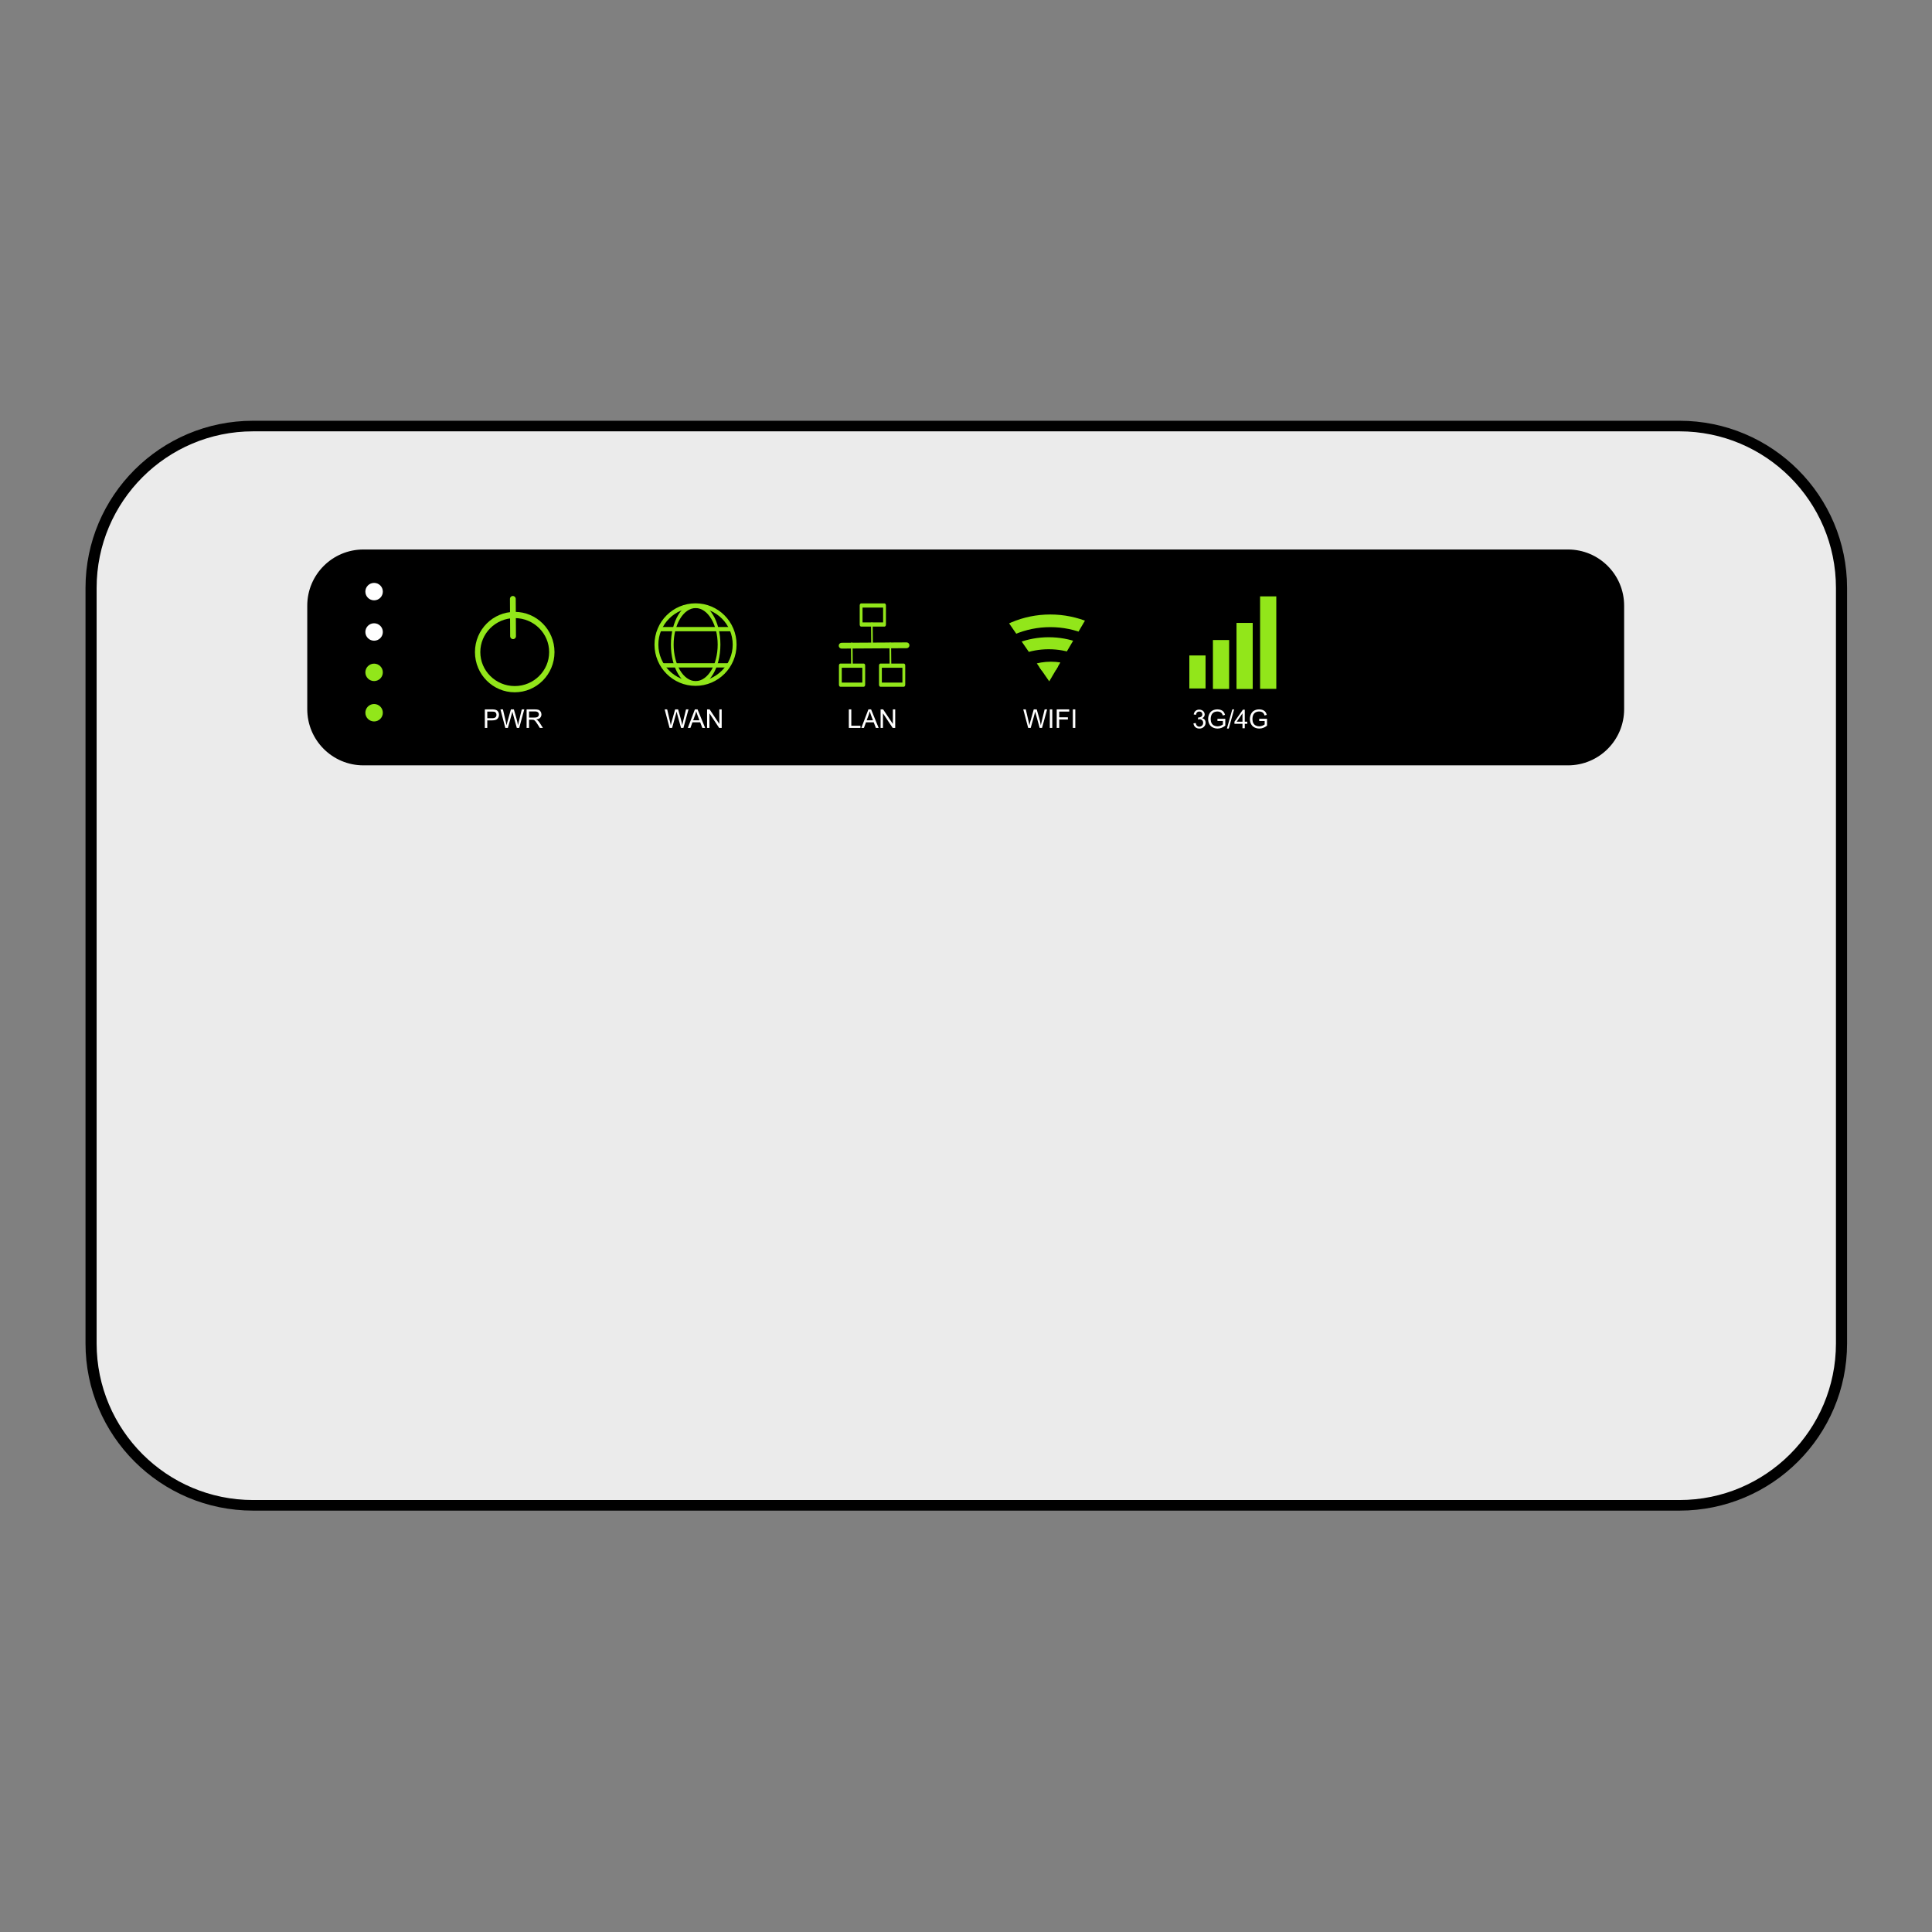 <?xml version="1.0" encoding="UTF-8" standalone="no"?>
<!DOCTYPE svg PUBLIC "-//W3C//DTD SVG 1.1//EN" "http://www.w3.org/Graphics/SVG/1.1/DTD/svg11.dtd">
<svg width="100%" height="100%" viewBox="0 0 2000 2000" version="1.1" xmlns="http://www.w3.org/2000/svg" xmlns:xlink="http://www.w3.org/1999/xlink" xml:space="preserve" xmlns:serif="http://www.serif.com/" style="fill-rule:evenodd;clip-rule:evenodd;stroke-linecap:round;stroke-linejoin:round;stroke-miterlimit:1.5;">
    <rect x="0" y="0" width="2000" height="2000" fill="#808080" stroke="none"/>
    <g transform="matrix(1.094,0,0,1.094,-89.624,-64.209)">
        <g transform="matrix(1.072,0,0,1.021,-127.052,-31.354)">
            <path d="M1820.43,633.088C1820.43,550.279 1756.37,483.05 1677.46,483.05L418.3,483.05C339.389,483.05 275.324,550.279 275.324,633.088L275.324,1333.27C275.324,1416.07 339.389,1483.3 418.3,1483.3L1677.46,1483.3C1756.37,1483.3 1820.43,1416.07 1820.43,1333.27L1820.43,633.088Z" style="fill:rgb(235,235,235);stroke:black;stroke-width:9.81px;"/>
        </g>
        <g transform="matrix(1.418,0,0,3.105,-423.946,-4290.67)">
            <path d="M1440.55,1585.32C1440.55,1575.88 1423.77,1568.22 1403.1,1568.22L599.237,1568.22C578.57,1568.22 561.79,1575.88 561.79,1585.32L561.79,1616.9C561.79,1626.34 578.57,1634 599.237,1634L1403.1,1634C1423.77,1634 1440.55,1626.34 1440.55,1616.9L1440.55,1585.32Z"/>
        </g>
        <g>
            <g transform="matrix(1,0,0,1.214,1.654,-156.356)">
                <ellipse cx="434.261" cy="732.676" rx="8.271" ry="6.795" style="fill:rgb(146,230,26);"/>
            </g>
            <g transform="matrix(1,0,0,1.214,1.654,-194.557)">
                <ellipse cx="434.261" cy="732.676" rx="8.271" ry="6.795" style="fill:rgb(146,230,26);"/>
            </g>
            <g transform="matrix(1,0,0,1.214,1.654,-232.759)">
                <ellipse cx="434.261" cy="732.676" rx="8.271" ry="6.795" style="fill:white;"/>
            </g>
            <g transform="matrix(1,0,0,1.214,1.654,-270.961)">
                <ellipse cx="434.261" cy="732.676" rx="8.271" ry="6.795" style="fill:white;"/>
            </g>
        </g>
        <g transform="matrix(1.532,0,0,1.532,-263.252,-383.405)">
            <g transform="matrix(16,0,0,16,523.536,738.181)">
                <path d="M0.077,-0L0.077,-0.716L0.347,-0.716C0.395,-0.716 0.431,-0.714 0.456,-0.709C0.491,-0.703 0.521,-0.692 0.544,-0.676C0.568,-0.659 0.587,-0.636 0.602,-0.606C0.616,-0.577 0.624,-0.544 0.624,-0.509C0.624,-0.448 0.604,-0.396 0.565,-0.354C0.527,-0.312 0.457,-0.291 0.355,-0.291L0.172,-0.291L0.172,-0L0.077,-0ZM0.172,-0.375L0.357,-0.375C0.418,-0.375 0.462,-0.387 0.487,-0.41C0.513,-0.432 0.526,-0.465 0.526,-0.506C0.526,-0.536 0.518,-0.561 0.503,-0.583C0.488,-0.604 0.468,-0.618 0.443,-0.625C0.427,-0.629 0.398,-0.631 0.355,-0.631L0.172,-0.631L0.172,-0.375Z" style="fill:white;fill-rule:nonzero;"/>
            </g>
            <g transform="matrix(16,0,0,16,534.208,738.181)">
                <path d="M0.202,-0L0.012,-0.716L0.109,-0.716L0.218,-0.247C0.23,-0.197 0.24,-0.149 0.249,-0.1C0.267,-0.177 0.278,-0.221 0.281,-0.232L0.417,-0.716L0.531,-0.716L0.634,-0.354C0.66,-0.264 0.678,-0.179 0.689,-0.1C0.699,-0.145 0.71,-0.197 0.725,-0.256L0.837,-0.716L0.933,-0.716L0.736,-0L0.645,-0L0.494,-0.545C0.481,-0.591 0.474,-0.619 0.472,-0.629C0.464,-0.597 0.457,-0.569 0.451,-0.545L0.299,-0L0.202,-0Z" style="fill:white;fill-rule:nonzero;"/>
            </g>
            <g transform="matrix(16,0,0,16,549.31,738.181)">
                <path d="M0.079,-0L0.079,-0.716L0.396,-0.716C0.46,-0.716 0.508,-0.709 0.542,-0.697C0.575,-0.684 0.601,-0.661 0.621,-0.628C0.641,-0.596 0.651,-0.56 0.651,-0.521C0.651,-0.47 0.634,-0.427 0.602,-0.392C0.569,-0.357 0.518,-0.335 0.449,-0.326C0.474,-0.314 0.493,-0.302 0.506,-0.29C0.534,-0.265 0.56,-0.233 0.585,-0.195L0.709,-0L0.59,-0L0.496,-0.149C0.468,-0.192 0.445,-0.225 0.427,-0.248C0.409,-0.27 0.393,-0.286 0.379,-0.295C0.365,-0.305 0.351,-0.311 0.336,-0.314C0.325,-0.317 0.308,-0.318 0.283,-0.318L0.173,-0.318L0.173,-0L0.079,-0ZM0.173,-0.4L0.377,-0.4C0.42,-0.4 0.454,-0.404 0.479,-0.413C0.503,-0.422 0.521,-0.437 0.534,-0.456C0.547,-0.476 0.553,-0.497 0.553,-0.521C0.553,-0.554 0.541,-0.582 0.516,-0.604C0.492,-0.626 0.453,-0.637 0.4,-0.637L0.173,-0.637L0.173,-0.4Z" style="fill:white;fill-rule:nonzero;"/>
            </g>
        </g>
        <g transform="matrix(1.898,0,0,1.898,-879.71,-2366.17)">
            <g transform="matrix(1.156,0,0,1.344,-133.304,-558.295)">
                <ellipse cx="775.587" cy="1607.87" rx="15.997" ry="13.761" style="fill:none;stroke:rgb(146,230,26);stroke-width:2.31px;"/>
            </g>
            <g transform="matrix(0.807,0,0,0.807,105.934,311.238)">
                <path d="M813.379,1567.44L813.518,1590.5" style="fill:none;stroke:rgb(146,230,26);stroke-width:3.58px;"/>
            </g>
        </g>
        <g transform="matrix(1.532,0,0,1.532,-91.501,-383.405)">
            <g transform="matrix(16,0,0,16,523.536,738.181)">
                <path d="M0.202,-0L0.012,-0.716L0.109,-0.716L0.218,-0.247C0.23,-0.197 0.24,-0.149 0.249,-0.1C0.267,-0.177 0.278,-0.221 0.281,-0.232L0.417,-0.716L0.531,-0.716L0.634,-0.354C0.66,-0.264 0.678,-0.179 0.689,-0.1C0.699,-0.145 0.71,-0.197 0.725,-0.256L0.837,-0.716L0.933,-0.716L0.736,-0L0.645,-0L0.494,-0.545C0.481,-0.591 0.474,-0.619 0.472,-0.629C0.464,-0.597 0.457,-0.569 0.451,-0.545L0.299,-0L0.202,-0Z" style="fill:white;fill-rule:nonzero;"/>
            </g>
            <g transform="matrix(16,0,0,16,538.044,738.181)">
                <path d="M-0.001,-0L0.273,-0.716L0.375,-0.716L0.668,-0L0.561,-0L0.477,-0.217L0.178,-0.217L0.099,-0L-0.001,-0ZM0.205,-0.294L0.448,-0.294L0.373,-0.492C0.35,-0.552 0.333,-0.602 0.322,-0.641C0.313,-0.595 0.3,-0.549 0.284,-0.504L0.205,-0.294Z" style="fill:white;fill-rule:nonzero;"/>
            </g>
            <g transform="matrix(16,0,0,16,548.716,738.181)">
                <path d="M0.076,-0L0.076,-0.716L0.173,-0.716L0.549,-0.154L0.549,-0.716L0.64,-0.716L0.64,-0L0.543,-0L0.167,-0.563L0.167,-0L0.076,-0Z" style="fill:white;fill-rule:nonzero;"/>
            </g>
        </g>
        <g transform="matrix(0.529,0,0,0.597,332.128,260.658)">
            <ellipse cx="771.161" cy="683.371" rx="69.949" ry="61.955" style="fill:none;"/>
            <clipPath id="_clip1">
                <ellipse cx="771.161" cy="683.371" rx="69.949" ry="61.955"/>
            </clipPath>
            <g clip-path="url(#_clip1)">
                <g transform="matrix(0.787,0,0,0.752,180.628,269.323)">
                    <rect x="653.139" y="518.051" width="196.551" height="76.318" style="fill:none;stroke:rgb(146,230,26);stroke-width:9px;"/>
                </g>
                <g transform="matrix(0.598,0,0,1,310.227,0)">
                    <ellipse cx="771.161" cy="683.371" rx="69.949" ry="61.955" style="fill:none;stroke:rgb(146,230,26);stroke-width:8.16px;"/>
                </g>
            </g>
            <ellipse cx="771.161" cy="683.371" rx="69.949" ry="61.955" style="fill:none;stroke:rgb(146,230,26);stroke-width:6.91px;"/>
        </g>
        <g transform="matrix(1.532,0,0,1.532,81.291,-383.405)">
            <g transform="matrix(16,0,0,16,523.536,738.181)">
                <path d="M0.073,-0L0.073,-0.716L0.168,-0.716L0.168,-0.084L0.521,-0.084L0.521,-0L0.073,-0Z" style="fill:white;fill-rule:nonzero;"/>
            </g>
            <g transform="matrix(16,0,0,16,532.435,738.181)">
                <path d="M-0.001,-0L0.273,-0.716L0.375,-0.716L0.668,-0L0.561,-0L0.477,-0.217L0.178,-0.217L0.099,-0L-0.001,-0ZM0.205,-0.294L0.448,-0.294L0.373,-0.492C0.35,-0.552 0.333,-0.602 0.322,-0.641C0.313,-0.595 0.3,-0.549 0.284,-0.504L0.205,-0.294Z" style="fill:white;fill-rule:nonzero;"/>
            </g>
            <g transform="matrix(16,0,0,16,543.107,738.181)">
                <path d="M0.076,-0L0.076,-0.716L0.173,-0.716L0.549,-0.154L0.549,-0.716L0.64,-0.716L0.64,-0L0.543,-0L0.167,-0.563L0.167,-0L0.076,-0Z" style="fill:white;fill-rule:nonzero;"/>
            </g>
        </g>
        <g transform="matrix(1.585,0,0,1.585,-555.971,-1868.98)">
            <g transform="matrix(0.678,0,0,1,261.158,-6)">
                <rect x="966.653" y="1583.68" width="20.607" height="11.351" style="fill:none;stroke:rgb(146,230,26);stroke-width:2.49px;"/>
            </g>
            <g transform="matrix(1,0.001,0.001,1.125,-53.97,-202.896)">
                <path d="M963.429,1613.56L963.317,1602.05" style="fill:none;stroke:rgb(146,230,26);stroke-width:0.98px;"/>
            </g>
            <g transform="matrix(1,0.001,0.001,1.125,-30.97,-202.896)">
                <path d="M963.429,1613.56L963.317,1602.05" style="fill:none;stroke:rgb(146,230,26);stroke-width:0.98px;"/>
            </g>
            <g transform="matrix(1,0.001,0.001,1.125,-41.97,-214.896)">
                <path d="M963.429,1613.56L963.317,1602.05" style="fill:none;stroke:rgb(146,230,26);stroke-width:0.98px;"/>
            </g>
            <g transform="matrix(0.678,0,0,1,248.759,29.911)">
                <rect x="966.653" y="1583.68" width="20.607" height="11.351" style="fill:none;stroke:rgb(146,230,26);stroke-width:2.49px;"/>
            </g>
            <g transform="matrix(0.678,0,0,1,272.684,29.911)">
                <rect x="966.653" y="1583.68" width="20.607" height="11.351" style="fill:none;stroke:rgb(146,230,26);stroke-width:2.49px;"/>
            </g>
            <g transform="matrix(1.02778e-16,-1.679,1.679,1.02778e-16,-1726.8,2967.34)">
                <path d="M813.379,1567.44L813.518,1590.5" style="fill:none;stroke:rgb(146,230,26);stroke-width:2.06px;"/>
            </g>
        </g>
        <g transform="matrix(1.532,0,0,1.532,247.837,-383.405)">
            <g transform="matrix(16,0,0,16,523.536,738.181)">
                <path d="M0.202,-0L0.012,-0.716L0.109,-0.716L0.218,-0.247C0.23,-0.197 0.24,-0.149 0.249,-0.1C0.267,-0.177 0.278,-0.221 0.281,-0.232L0.417,-0.716L0.531,-0.716L0.634,-0.354C0.66,-0.264 0.678,-0.179 0.689,-0.1C0.699,-0.145 0.71,-0.197 0.725,-0.256L0.837,-0.716L0.933,-0.716L0.736,-0L0.645,-0L0.494,-0.545C0.481,-0.591 0.474,-0.619 0.472,-0.629C0.464,-0.597 0.457,-0.569 0.451,-0.545L0.299,-0L0.202,-0Z" style="fill:white;fill-rule:nonzero;"/>
            </g>
            <g transform="matrix(16,0,0,16,538.638,738.181)">
                <rect x="0.093" y="-0.716" width="0.095" height="0.716" style="fill:white;fill-rule:nonzero;"/>
            </g>
            <g transform="matrix(16,0,0,16,543.083,738.181)">
                <path d="M0.082,-0L0.082,-0.716L0.565,-0.716L0.565,-0.631L0.177,-0.631L0.177,-0.41L0.513,-0.41L0.513,-0.325L0.177,-0.325L0.177,-0L0.082,-0Z" style="fill:white;fill-rule:nonzero;"/>
            </g>
            <g transform="matrix(16,0,0,16,552.857,738.181)">
                <rect x="0.093" y="-0.716" width="0.095" height="0.716" style="fill:white;fill-rule:nonzero;"/>
            </g>
        </g>
        <g transform="matrix(2.474,-4.90105e-17,4.90105e-17,-2.874,-1492.88,2590.86)">
            <path d="M1018.51,680.789C1025.36,686.34 1028.17,686.327 1037.85,686.327C1047.53,686.327 1047.92,687.036 1054.77,681.484L1037.85,656.726L1018.51,680.789Z" style="fill:none;"/>
            <clipPath id="_clip2">
                <path d="M1018.51,680.789C1025.36,686.34 1028.17,686.327 1037.85,686.327C1047.53,686.327 1047.92,687.036 1054.77,681.484L1037.85,656.726L1018.51,680.789Z"/>
            </clipPath>
            <g clip-path="url(#_clip2)">
                <g transform="matrix(0.665,-1.13321e-17,1.37454e-17,-0.694,340.992,1121.69)">
                    <ellipse cx="1048.52" cy="686.516" rx="54.906" ry="45.266" style="fill:none;stroke:rgb(146,230,26);stroke-width:6px;"/>
                </g>
                <g transform="matrix(0.508,-8.66814e-18,9.3507e-18,-0.472,505.01,971.947)">
                    <ellipse cx="1048.52" cy="686.516" rx="54.906" ry="45.266" style="fill:none;stroke:rgb(146,230,26);stroke-width:8.38px;"/>
                </g>
                <g transform="matrix(0.321,-5.46585e-18,5.49163e-18,-0.277,701.912,839.499)">
                    <ellipse cx="1048.52" cy="686.516" rx="54.906" ry="45.266" style="fill:rgb(146,230,26);stroke:rgb(146,230,26);stroke-width:9.58px;"/>
                </g>
            </g>
        </g>
        <g transform="matrix(1.532,0,0,1.532,408.138,-383.106)">
            <g transform="matrix(16,0,0,16,523.536,738.181)">
                <path d="M0.042,-0.189L0.13,-0.201C0.14,-0.151 0.157,-0.115 0.181,-0.093C0.206,-0.071 0.235,-0.06 0.27,-0.06C0.311,-0.06 0.346,-0.074 0.375,-0.103C0.403,-0.132 0.417,-0.167 0.417,-0.209C0.417,-0.25 0.404,-0.283 0.378,-0.309C0.352,-0.336 0.318,-0.349 0.277,-0.349C0.261,-0.349 0.24,-0.345 0.215,-0.339L0.225,-0.416C0.231,-0.415 0.236,-0.415 0.239,-0.415C0.277,-0.415 0.31,-0.425 0.34,-0.444C0.37,-0.464 0.385,-0.494 0.385,-0.535C0.385,-0.567 0.374,-0.594 0.353,-0.615C0.331,-0.636 0.303,-0.646 0.268,-0.646C0.234,-0.646 0.205,-0.636 0.183,-0.614C0.16,-0.593 0.145,-0.561 0.139,-0.518L0.051,-0.533C0.062,-0.592 0.086,-0.638 0.124,-0.67C0.162,-0.703 0.209,-0.719 0.266,-0.719C0.305,-0.719 0.341,-0.71 0.374,-0.694C0.407,-0.677 0.432,-0.654 0.449,-0.625C0.467,-0.596 0.476,-0.565 0.476,-0.533C0.476,-0.502 0.467,-0.474 0.451,-0.448C0.434,-0.423 0.41,-0.403 0.377,-0.388C0.419,-0.378 0.452,-0.358 0.476,-0.327C0.499,-0.296 0.511,-0.258 0.511,-0.211C0.511,-0.149 0.488,-0.096 0.442,-0.052C0.397,-0.009 0.339,0.013 0.27,0.013C0.207,0.013 0.155,-0.006 0.113,-0.043C0.072,-0.081 0.048,-0.129 0.042,-0.189Z" style="fill:white;fill-rule:nonzero;"/>
            </g>
            <g transform="matrix(16,0,0,16,532.435,738.181)">
                <path d="M0.412,-0.281L0.412,-0.365L0.715,-0.365L0.715,-0.1C0.669,-0.063 0.621,-0.035 0.571,-0.016C0.522,0.003 0.471,0.012 0.419,0.012C0.349,0.012 0.285,-0.003 0.227,-0.033C0.17,-0.063 0.126,-0.107 0.097,-0.164C0.068,-0.221 0.053,-0.284 0.053,-0.354C0.053,-0.424 0.068,-0.489 0.097,-0.55C0.126,-0.61 0.168,-0.655 0.223,-0.684C0.277,-0.713 0.34,-0.728 0.412,-0.728C0.463,-0.728 0.51,-0.72 0.552,-0.703C0.594,-0.686 0.627,-0.663 0.65,-0.633C0.674,-0.603 0.692,-0.564 0.705,-0.516L0.619,-0.492C0.608,-0.529 0.595,-0.557 0.579,-0.578C0.563,-0.599 0.54,-0.616 0.511,-0.628C0.481,-0.641 0.448,-0.647 0.412,-0.647C0.369,-0.647 0.331,-0.64 0.3,-0.627C0.268,-0.614 0.243,-0.597 0.223,-0.575C0.204,-0.554 0.189,-0.53 0.178,-0.504C0.16,-0.46 0.151,-0.412 0.151,-0.36C0.151,-0.297 0.162,-0.243 0.184,-0.2C0.206,-0.157 0.238,-0.125 0.28,-0.104C0.322,-0.084 0.366,-0.073 0.414,-0.073C0.455,-0.073 0.495,-0.081 0.534,-0.097C0.573,-0.113 0.602,-0.13 0.623,-0.147L0.623,-0.281L0.412,-0.281Z" style="fill:white;fill-rule:nonzero;"/>
            </g>
            <g transform="matrix(16,0,0,16,544.88,738.181)">
                <path d="M0,0.012L0.208,-0.728L0.278,-0.728L0.071,0.012L0,0.012Z" style="fill:white;fill-rule:nonzero;"/>
            </g>
            <g transform="matrix(16,0,0,16,549.325,738.181)">
                <path d="M0.323,-0L0.323,-0.171L0.013,-0.171L0.013,-0.252L0.339,-0.716L0.411,-0.716L0.411,-0.252L0.508,-0.252L0.508,-0.171L0.411,-0.171L0.411,-0L0.323,-0ZM0.323,-0.252L0.323,-0.575L0.099,-0.252L0.323,-0.252Z" style="fill:white;fill-rule:nonzero;"/>
            </g>
            <g transform="matrix(16,0,0,16,558.224,738.181)">
                <path d="M0.412,-0.281L0.412,-0.365L0.715,-0.365L0.715,-0.1C0.669,-0.063 0.621,-0.035 0.571,-0.016C0.522,0.003 0.471,0.012 0.419,0.012C0.349,0.012 0.285,-0.003 0.227,-0.033C0.17,-0.063 0.126,-0.107 0.097,-0.164C0.068,-0.221 0.053,-0.284 0.053,-0.354C0.053,-0.424 0.068,-0.489 0.097,-0.55C0.126,-0.61 0.168,-0.655 0.223,-0.684C0.277,-0.713 0.34,-0.728 0.412,-0.728C0.463,-0.728 0.51,-0.72 0.552,-0.703C0.594,-0.686 0.627,-0.663 0.65,-0.633C0.674,-0.603 0.692,-0.564 0.705,-0.516L0.619,-0.492C0.608,-0.529 0.595,-0.557 0.579,-0.578C0.563,-0.599 0.54,-0.616 0.511,-0.628C0.481,-0.641 0.448,-0.647 0.412,-0.647C0.369,-0.647 0.331,-0.64 0.3,-0.627C0.268,-0.614 0.243,-0.597 0.223,-0.575C0.204,-0.554 0.189,-0.53 0.178,-0.504C0.16,-0.46 0.151,-0.412 0.151,-0.36C0.151,-0.297 0.162,-0.243 0.184,-0.2C0.206,-0.157 0.238,-0.125 0.28,-0.104C0.322,-0.084 0.366,-0.073 0.414,-0.073C0.455,-0.073 0.495,-0.081 0.534,-0.097C0.573,-0.113 0.602,-0.13 0.623,-0.147L0.623,-0.281L0.412,-0.281Z" style="fill:white;fill-rule:nonzero;"/>
            </g>
        </g>
        <g transform="matrix(1,0,0,1,7.248,-3.169)">
            <g transform="matrix(0.818,0,0,0.577,218.237,301.535)">
                <rect x="1200.31" y="659.544" width="18.76" height="54.148" style="fill:rgb(146,230,26);"/>
            </g>
            <g transform="matrix(0.818,0,0,0.855,240.55,103.581)">
                <rect x="1200.31" y="659.544" width="18.76" height="54.148" style="fill:rgb(146,230,26);"/>
            </g>
            <g transform="matrix(0.818,0,0,1.155,262.863,-110.486)">
                <rect x="1200.31" y="659.544" width="18.76" height="54.148" style="fill:rgb(146,230,26);"/>
            </g>
            <g transform="matrix(0.818,0,0,1.616,285.176,-439.643)">
                <rect x="1200.31" y="659.544" width="18.76" height="54.148" style="fill:rgb(146,230,26);"/>
            </g>
        </g>
    </g>
</svg>

